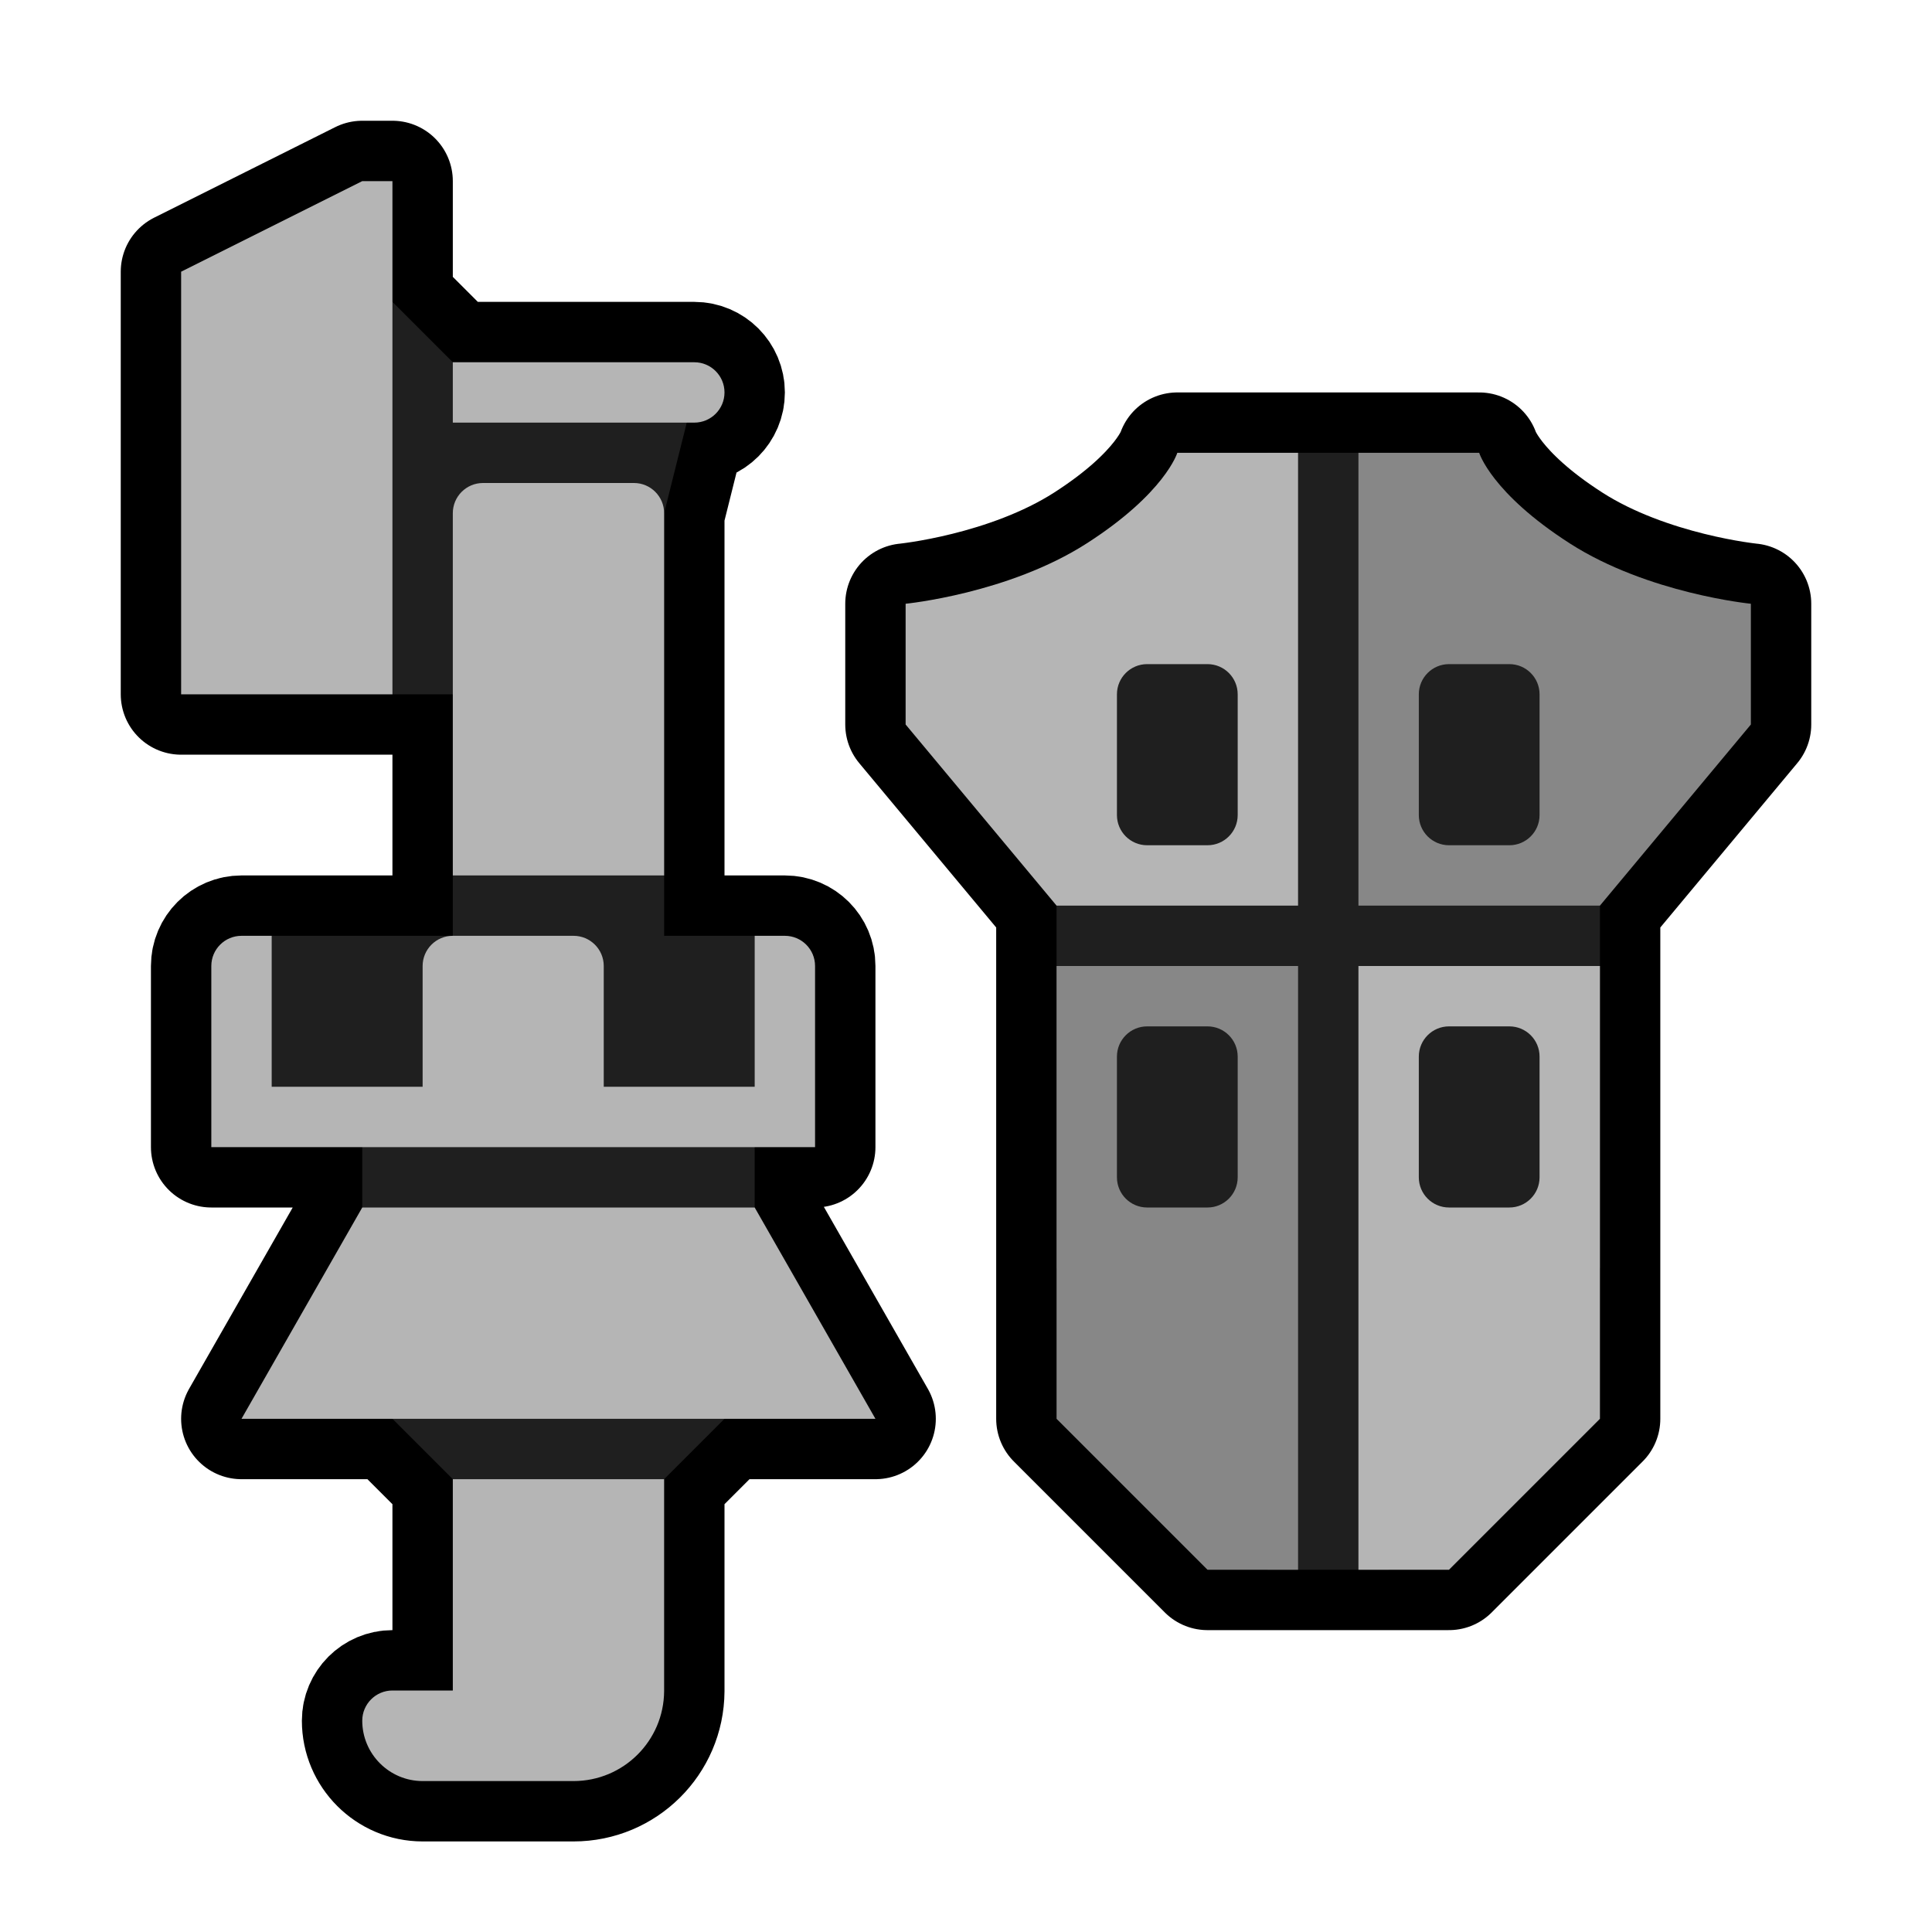 <?xml version="1.0" encoding="UTF-8" standalone="no"?>
<svg
   width="100%"
   height="100%"
   viewBox="0 0 64 64"
   version="1.1"
   xml:space="preserve"
   style="fill-rule:evenodd;clip-rule:evenodd;stroke-linejoin:round;stroke-miterlimit:2;"
   id="svg8225"
   sodipodi:docname="Gunlance_Rank_01.svg"
   inkscape:version="1.2.2 (732a01da63, 2022-12-09)"
   xmlns:inkscape="http://www.inkscape.org/namespaces/inkscape"
   xmlns:sodipodi="http://sodipodi.sourceforge.net/DTD/sodipodi-0.dtd"
   xmlns="http://www.w3.org/2000/svg"
   xmlns:svg="http://www.w3.org/2000/svg"><defs
   id="defs8229">
        
    
            
        
                
                
                
            </defs><sodipodi:namedview
   id="namedview8227"
   pagecolor="#505050"
   bordercolor="#eeeeee"
   borderopacity="1"
   inkscape:showpageshadow="0"
   inkscape:pageopacity="0"
   inkscape:pagecheckerboard="0"
   inkscape:deskcolor="#505050"
   showgrid="false"
   inkscape:zoom="16.046875"
   inkscape:cx="32.062317"
   inkscape:cy="31.968841"
   inkscape:window-width="3440"
   inkscape:window-height="1377"
   inkscape:window-x="-8"
   inkscape:window-y="-8"
   inkscape:window-maximized="1"
   inkscape:current-layer="svg8225" />
    <path
   id="background"
   style="fill-opacity:0.76;fill:none;stroke:#000000;stroke-opacity:1;stroke-width:4;stroke-dasharray:none"
   d="M 12 6 L 6 9 L 6 23 L 13 23 L 15 23 L 15 29 L 15 31 L 9 31 L 8 31 C 7.448 31 7 31.448 7 32 L 7 38 L 12 38 L 12 40 L 8 47 L 13 47 L 15 49 L 15 56 L 13 56 C 12.448 56 12 56.45 12 57 C 12 58.1 12.896 59 14 59 L 19 59 C 20.649 59 21.99 57.67 22 56.02 L 22 49 L 24 47 L 29 47 L 25 40 L 25 38 L 27 38 L 27 32 C 27 31.448 26.552 31 26 31 L 25 31 L 22 31 L 22 29 L 22 17 L 22.75 14 L 23 14 C 23.552 14 24 13.552 24 13 C 24 12.448 23.552 12 23 12 L 15 12 L 13 10 L 13 6 L 12 6 z M 39 15 C 39 15 38.595 16.334 36 18 C 33.405 19.666 30 20 30 20 L 30 24 L 35 30 L 35 32 L 35 42 L 35 47 L 40 52 L 42 52 L 43 52 L 45 52 L 46 52 L 48 52 L 53 47 L 53 42 L 53 32 L 53 30 L 58 24 L 58 20 C 58 20 54.595 19.666 52 18 C 49.405 16.334 49 15 49 15 L 46 15 L 45 15 L 43 15 L 42 15 L 39 15 z " />
<g
   transform="matrix(1,0,0,1,0,-320)"
   id="g8721">
        <g
   transform="matrix(1,0,0,1,-320,-640)"
   id="g8719">
            <g
   id="g8717">
                <path
   id="base"
   d="m 362,975 -7,6 v 21 l 7,10 h 4 l 7,-10 v -21 l -7,-6 z m -26,35 -4,-4 v -9 h -4 v -6 h 7 v -8 h -2 l -1,-1 v -13 l 4,4 h 7 l -1,4 v 14 h 4 v 6 h -1 v 9 l -4,4 z"
   style="display:inline;fill:#1f1f1f;fill-opacity:1"
   inkscape:label="base" />
                <path
   id="path8713"
   d="M363,992L355,992L355,1007L360,1012L363,1012L363,992ZM361,995C361,994.448 360.552,994 360,994L358,994C357.448,994 357,994.448 357,995L357,999C357,999.552 357.448,1000 358,1000L360,1000C360.552,1000 361,999.552 361,999L361,995ZM365,975L365,990L373,990L378,984L378,980C378,980 374.595,979.666 372,978C369.405,976.334 369,975 369,975L365,975ZM371,983C371,982.448 370.552,982 370,982L368,982C367.448,982 367,982.448 367,983L367,987C367,987.552 367.448,988 368,988L370,988C370.552,988 371,987.552 371,987L371,983Z"
   style="fill:rgb(135,135,135);" />
                <path
   id="path8715"
   d="M335,1016L335,1009L342,1009L342,1016.02C341.99,1017.67 340.649,1019 339,1019L334,1019C332.896,1019 332,1018.1 332,1017C332,1016.45 332.448,1016 333,1016L335,1016ZM365,992L373,992L373,1007L368,1012L365,1012L365,992ZM345,1000L349,1007L328,1007L332,1000L345,1000ZM371,995C371,994.448 370.552,994 370,994L368,994C367.448,994 367,994.448 367,995L367,999C367,999.552 367.448,1000 368,1000L370,1000C370.552,1000 371,999.552 371,999L371,995ZM347,998L327,998L327,992C327,991.448 327.448,991 328,991L329,991L329,996L334,996L334,992C334,991.448 334.448,991 335,991L339,991C339.552,991 340,991.448 340,992L340,996L345,996L345,991L346,991C346.552,991 347,991.448 347,992L347,998ZM363,975L363,990L355,990L350,984L350,980C350,980 353.405,979.666 356,978C358.595,976.334 359,975 359,975L363,975ZM342,977C342,976.448 341.552,976 341,976L336,976C335.448,976 335,976.448 335,977L335,989L342,989L342,977ZM361,983C361,982.448 360.552,982 360,982L358,982C357.448,982 357,982.448 357,983L357,987C357,987.552 357.448,988 358,988L360,988C360.552,988 361,987.552 361,987L361,983ZM333,983L333,966L332,966L326,969L326,983L333,983ZM344,973C344,972.448 343.552,972 343,972L335,972L335,974L343,974C343.552,974 344,973.552 344,973Z"
   style="fill:rgb(181,181,181);" />
            </g>
        </g>
    </g></svg>
